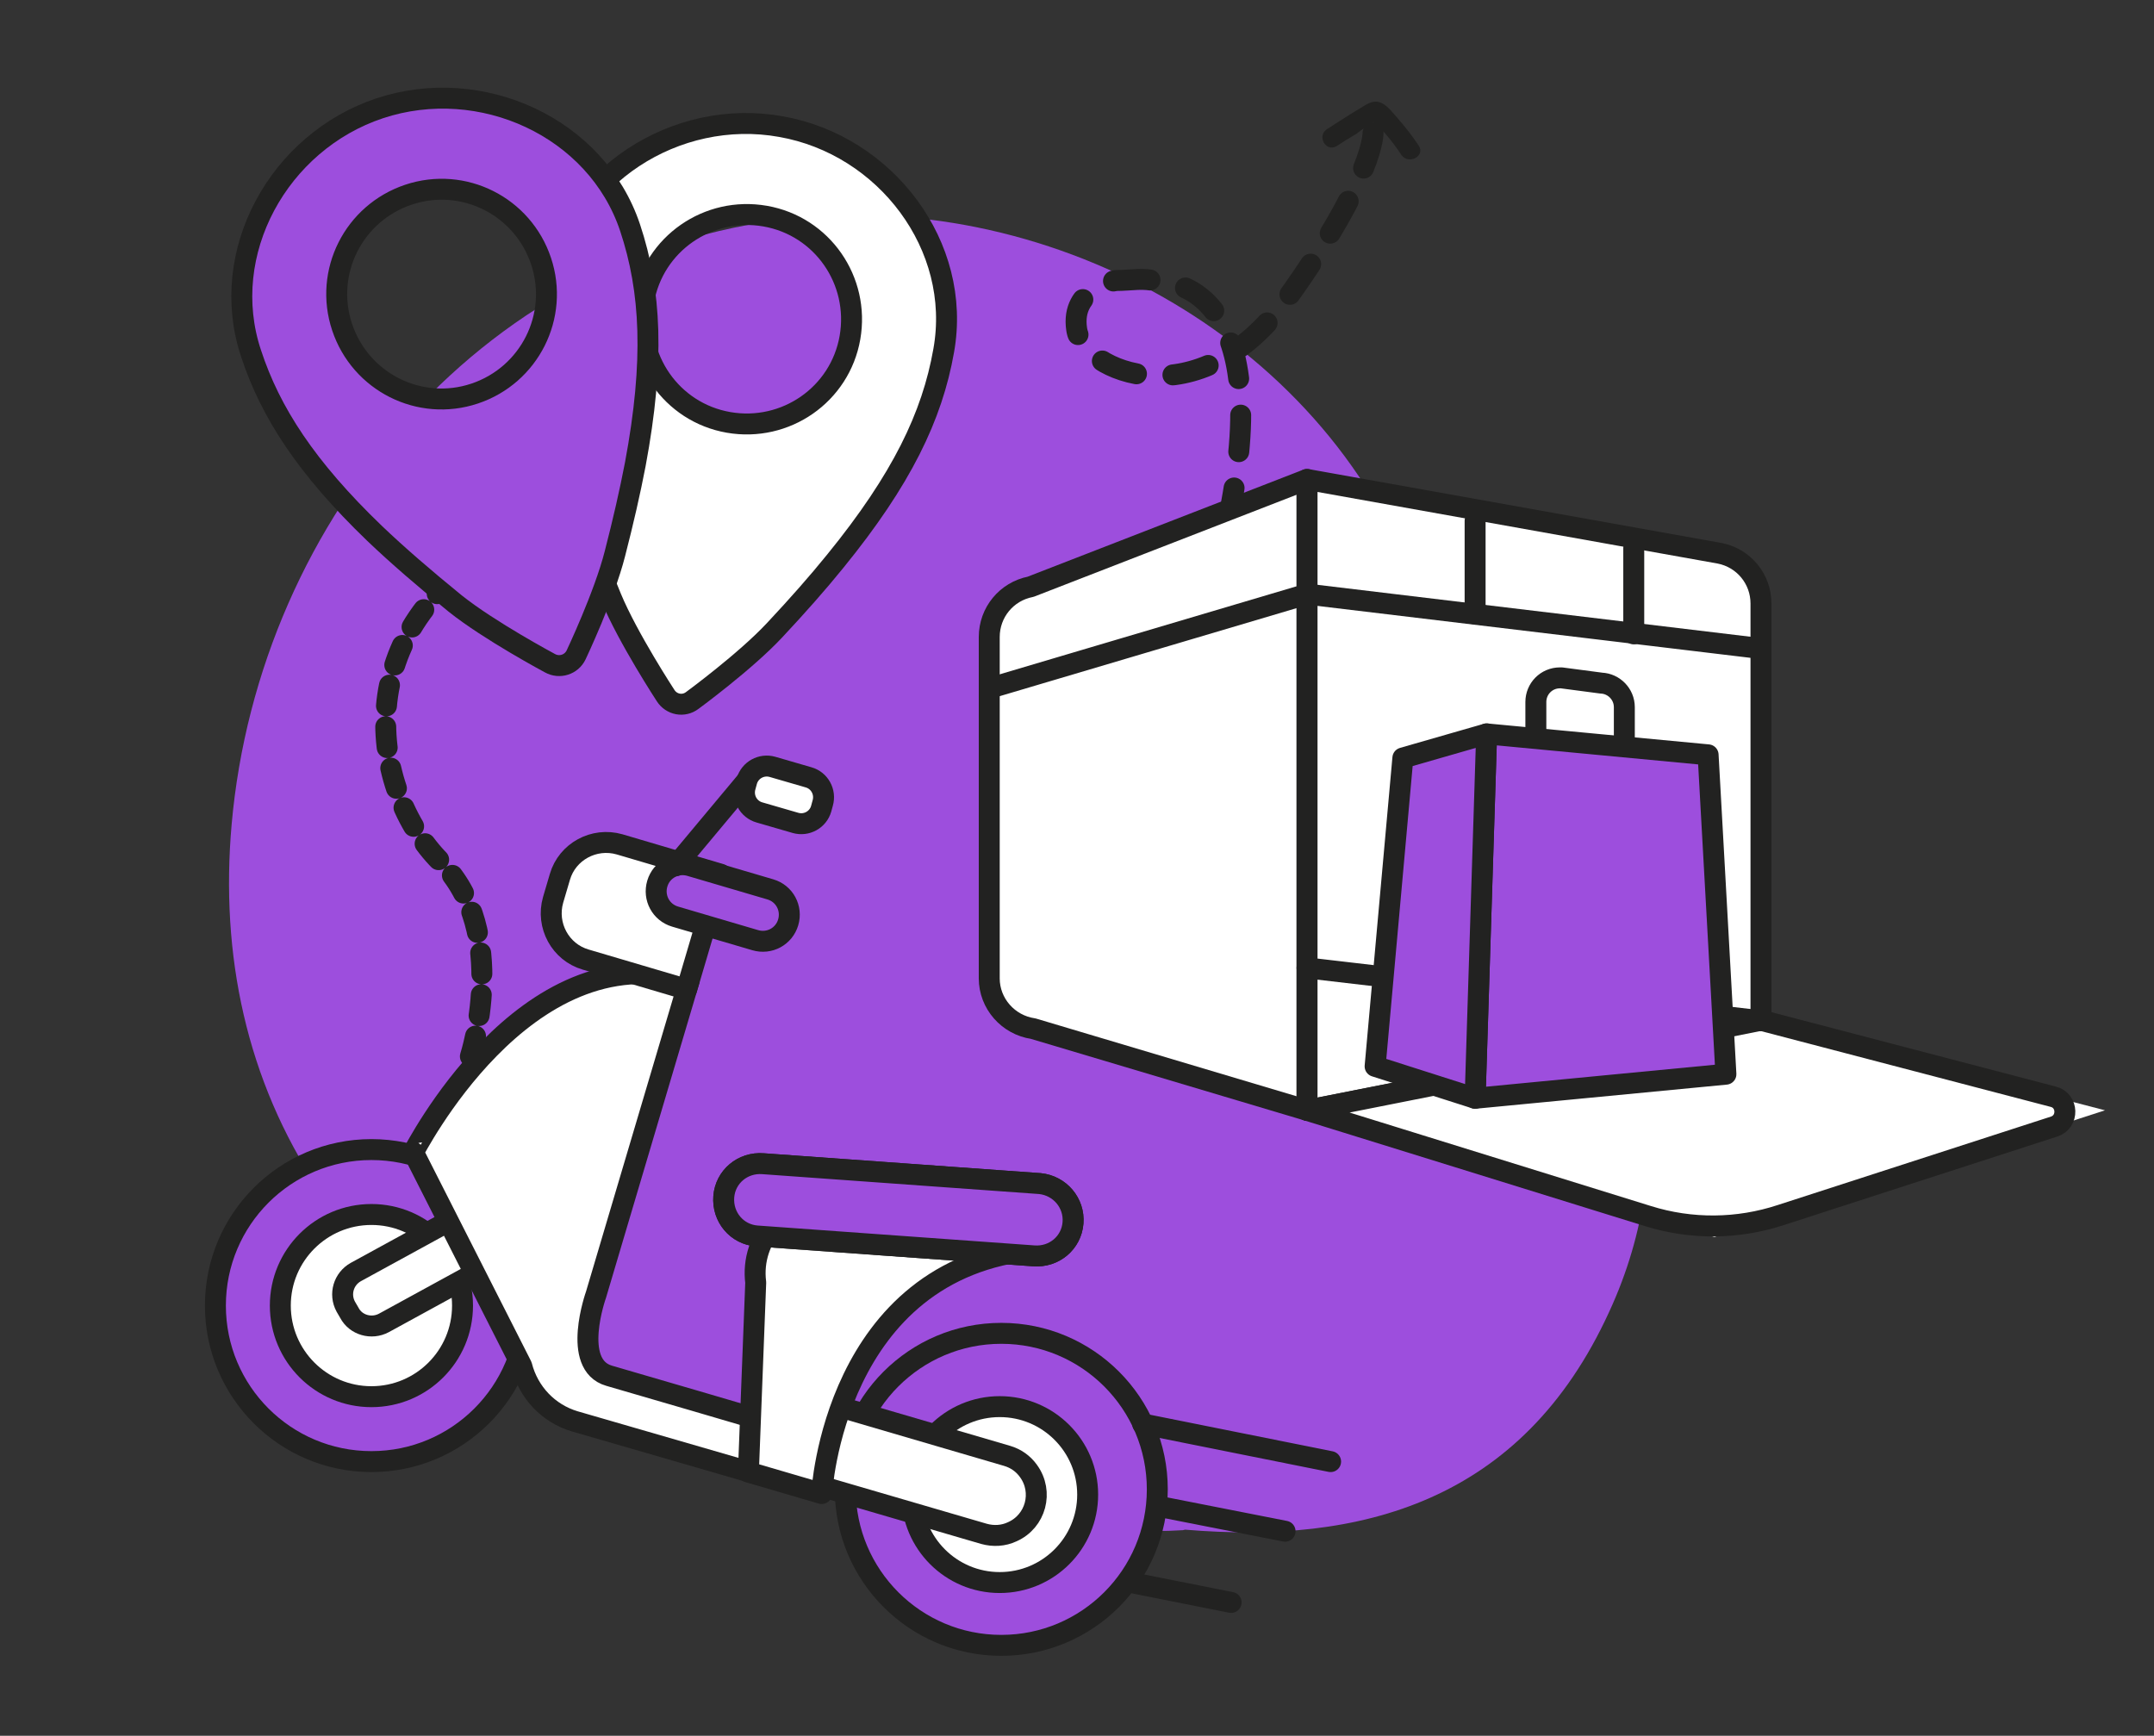 <svg width="170" height="137" viewBox="0 0 170 137" fill="none" xmlns="http://www.w3.org/2000/svg">
<rect x="0" y="0" width="170" height="137" fill="#333333" stroke="none"/>
<path d="M119.065 68.834C117.867 67.263 116.503 65.9 114.933 64.867C114.891 64.66 114.891 64.536 114.85 64.288C116.172 59.867 113.776 52.594 112.371 48.173C105.925 27.842 84.313 15.363 63.611 17.14C38.611 19.247 20.43 40.776 18.281 65.073C17.372 75.362 19.438 85.239 25.14 93.833C32.661 105.156 44.686 108.337 56.999 111.891C63.404 113.751 70.801 116.188 78.404 118.089C82.784 119.949 87.454 121.147 93.363 120.775C93.404 120.775 93.487 120.734 93.528 120.734C107.33 121.891 120.098 118.626 126.999 103.544C132.701 91.23 130.759 76.685 119.065 68.834Z" fill="#9D4EDD"/>
<path d="M37.124 83.379C37.124 83.379 40.305 73.544 34.768 68.007C29.231 62.47 27.165 49.454 39.975 42.801" stroke="#222221" stroke-width="1.653" stroke-miterlimit="10" stroke-linecap="round" stroke-linejoin="round" stroke-dasharray="1.65 1.65"/>
<path d="M29.314 115.362C36.115 115.362 41.628 109.849 41.628 103.048C41.628 96.248 36.115 90.734 29.314 90.734C22.513 90.734 17 96.248 17 103.048C17 109.849 22.513 115.362 29.314 115.362Z" fill="#9D4EDD" stroke="#222221" stroke-width="1.653" stroke-miterlimit="10" stroke-linecap="round" stroke-linejoin="round"/>
<path d="M29.314 110.238C33.285 110.238 36.504 107.019 36.504 103.048C36.504 99.078 33.285 95.858 29.314 95.858C25.343 95.858 22.124 99.078 22.124 103.048C22.124 107.019 25.343 110.238 29.314 110.238Z" fill="white" stroke="#222221" stroke-width="1.653" stroke-miterlimit="10" stroke-linecap="round" stroke-linejoin="round"/>
<path d="M79.024 129.866C85.825 129.866 91.338 124.353 91.338 117.552C91.338 110.751 85.825 105.238 79.024 105.238C72.223 105.238 66.71 110.751 66.71 117.552C66.71 124.353 72.223 129.866 79.024 129.866Z" fill="#9D4EDD" stroke="#222221" stroke-width="1.653" stroke-miterlimit="10" stroke-linecap="round" stroke-linejoin="round"/>
<path d="M78.9 124.908C82.734 124.908 85.842 121.8 85.842 117.966C85.842 114.132 82.734 111.023 78.9 111.023C75.066 111.023 71.958 114.132 71.958 117.966C71.958 121.8 75.066 124.908 78.9 124.908Z" fill="white" stroke="#222221" stroke-width="1.653" stroke-miterlimit="10" stroke-linecap="round" stroke-linejoin="round"/>
<path d="M27.578 103.627L27.289 103.131C26.752 102.139 27.124 100.941 28.074 100.404L42.578 92.47C43.57 91.933 44.768 92.305 45.305 93.255L45.595 93.751C46.132 94.743 45.76 95.941 44.81 96.478L30.306 104.412C29.314 104.949 28.074 104.577 27.578 103.627Z" fill="white" stroke="#222221" stroke-width="1.653" stroke-miterlimit="10" stroke-linecap="round" stroke-linejoin="round"/>
<path d="M64.52 110.528L79.479 114.908C80.181 115.114 80.76 115.528 81.173 116.106C82.371 117.759 81.751 120.073 79.892 120.899C79.189 121.23 78.404 121.271 77.66 121.065L61.669 116.395L64.52 110.528Z" fill="white" stroke="#222221" stroke-width="1.653" stroke-miterlimit="10" stroke-linecap="round" stroke-linejoin="round"/>
<path d="M54.396 77.388L47.041 102.181C47.041 102.181 45.057 107.718 48.074 108.586C51.09 109.453 59.52 111.933 59.52 111.933L59.892 116.395L45.347 112.181C43.281 111.561 41.71 109.908 41.173 107.8L32.62 90.941C32.661 90.982 41.339 73.586 54.396 77.388Z" fill="white" stroke="#222221" stroke-width="1.653" stroke-miterlimit="10" stroke-linecap="round" stroke-linejoin="round"/>
<path d="M65.636 94.66C62.041 94.536 59.19 97.677 59.644 101.23L59.066 116.189L64.851 117.883C64.851 117.883 65.801 100.073 81.793 98.627L81.627 94.867L65.636 94.66Z" fill="white" stroke="#222221" stroke-width="1.653" stroke-miterlimit="10" stroke-linecap="round" stroke-linejoin="round"/>
<path d="M84.685 96.519C84.561 98.09 83.198 99.247 81.586 99.123L59.727 97.553C58.157 97.429 56.999 96.065 57.123 94.453C57.247 92.883 58.611 91.726 60.223 91.85L82.082 93.42C83.652 93.586 84.809 94.949 84.685 96.519Z" fill="white" stroke="#222221" stroke-width="1.653" stroke-miterlimit="10" stroke-linecap="round" stroke-linejoin="round"/>
<path d="M84.685 96.519C84.561 98.09 83.198 99.247 81.586 99.123L59.727 97.553C58.157 97.429 56.999 96.065 57.123 94.453C57.247 92.883 58.611 91.726 60.223 91.85L82.082 93.42C83.652 93.586 84.809 94.949 84.685 96.519Z" fill="#9D4EDD" stroke="#222221" stroke-width="1.653" stroke-miterlimit="10" stroke-linecap="round" stroke-linejoin="round"/>
<path d="M54.19 78.09L46.215 75.735C44.231 75.156 43.074 73.049 43.653 71.024L44.19 69.206C44.768 67.222 46.876 66.065 48.9 66.644L56.876 68.999L54.19 78.09Z" fill="white" stroke="#222221" stroke-width="1.653" stroke-miterlimit="10" stroke-linecap="round" stroke-linejoin="round"/>
<path d="M59.603 74.206L53.281 72.346C52.165 72.016 51.545 70.859 51.876 69.743C52.206 68.627 53.363 68.007 54.479 68.338L60.801 70.198C61.917 70.528 62.537 71.685 62.206 72.801C61.876 73.916 60.718 74.536 59.603 74.206Z" fill="#9D4EDD" stroke="#222221" stroke-width="1.653" stroke-miterlimit="10" stroke-linecap="round" stroke-linejoin="round"/>
<path d="M53.322 68.338L59.396 61.065" stroke="#222221" stroke-width="1.653" stroke-miterlimit="10" stroke-linecap="round" stroke-linejoin="round"/>
<path d="M62.785 64.95L59.933 64.123C59.066 63.875 58.57 62.966 58.818 62.098L58.942 61.644C59.19 60.776 60.099 60.28 60.967 60.528L63.818 61.355C64.685 61.602 65.181 62.512 64.933 63.379L64.809 63.834C64.561 64.702 63.652 65.198 62.785 64.95Z" fill="white" stroke="#222221" stroke-width="1.653" stroke-miterlimit="10" stroke-linecap="round" stroke-linejoin="round"/>
<path d="M48.239 47.181C49.562 50.363 52.537 54.908 52.537 54.908C52.991 55.611 53.942 55.817 54.644 55.28C54.644 55.28 58.818 52.222 61.132 49.743C62.95 47.801 64.52 46.024 65.925 44.289C71.173 37.842 73.57 32.843 74.479 27.677C75.966 19.413 69.892 11.438 61.627 9.992C53.363 8.504 44.934 13.917 43.446 22.14C42.578 26.975 42.991 32.181 45.264 39.289C46.049 41.685 47.041 44.289 48.239 47.181ZM60.388 17.058C64.892 17.843 67.867 22.14 67.082 26.644C66.297 31.148 61.999 34.123 57.495 33.338C52.991 32.553 50.016 28.256 50.801 23.752C51.586 19.248 55.884 16.272 60.388 17.058Z" fill="white" stroke="#222221" stroke-width="1.653" stroke-miterlimit="10" stroke-linecap="round" stroke-linejoin="round"/>
<path d="M35.925 47.636C38.611 49.784 43.405 52.346 43.405 52.346C44.148 52.76 45.099 52.47 45.471 51.685C45.471 51.685 47.702 46.974 48.529 43.71C49.19 41.148 49.727 38.793 50.14 36.644C51.669 28.462 51.38 22.925 49.727 17.967C47.082 10.033 37.95 5.901 29.975 8.545C22 11.19 17.165 19.95 19.81 27.884C21.339 32.553 24.19 36.933 29.562 42.099C31.38 43.834 33.487 45.652 35.925 47.636ZM32.248 15.363C36.587 13.917 41.256 16.272 42.702 20.611C44.148 24.95 41.793 29.619 37.454 31.066C33.115 32.512 28.446 30.157 27 25.818C25.554 21.479 27.909 16.81 32.248 15.363Z" fill="#9D4EDD" stroke="#222221" stroke-width="1.653" stroke-miterlimit="10" stroke-linecap="round" stroke-linejoin="round"/>
<path d="M81.545 81.189L103.156 87.635V37.842L81.338 46.313C79.437 46.685 78.074 48.338 78.074 50.28V77.222C78.074 79.205 79.561 80.9 81.545 81.189Z" fill="white" stroke="#222221" stroke-width="1.653" stroke-miterlimit="10" stroke-linecap="round" stroke-linejoin="round"/>
<path d="M138.982 80.569L103.156 87.635V37.842L135.718 43.669C137.619 44.041 138.982 45.693 138.982 47.636V80.569Z" fill="white" stroke="#222221" stroke-width="1.653" stroke-miterlimit="10" stroke-linecap="round" stroke-linejoin="round"/>
<path d="M138.982 51.189L103.156 46.892L78.074 54.33" stroke="#222221" stroke-width="1.653" stroke-miterlimit="10" stroke-linecap="round" stroke-linejoin="round"/>
<path d="M116.42 48.462V41.107" stroke="#222221" stroke-width="1.653" stroke-miterlimit="10" stroke-linecap="round" stroke-linejoin="round"/>
<path d="M128.941 50.032V43.255" stroke="#222221" stroke-width="1.653" stroke-miterlimit="10" stroke-linecap="round" stroke-linejoin="round"/>
<path d="M103.156 87.635L135.305 97.635L166.131 87.635L138.982 80.569L103.156 87.635Z" fill="white"/>
<path d="M103.156 87.635L130.057 95.982C133.486 97.057 137.164 97.015 140.552 95.9L162.122 88.916C163.279 88.544 163.238 86.85 162.04 86.561L138.982 80.528L103.156 87.635Z" stroke="#222221" stroke-width="1.653" stroke-miterlimit="10" stroke-linecap="round" stroke-linejoin="round"/>
<path d="M138.982 80.569L103.156 76.395" stroke="#222221" stroke-width="1.653" stroke-miterlimit="10" stroke-linecap="round" stroke-linejoin="round"/>
<path d="M121.214 58.917V55.404C121.214 54.371 122.04 53.503 123.115 53.503C123.156 53.503 123.197 53.503 123.239 53.503L126.379 53.917C127.371 53.958 128.197 54.784 128.197 55.817V59.33" stroke="#222221" stroke-width="1.653" stroke-miterlimit="10" stroke-linecap="round" stroke-linejoin="round"/>
<path d="M136.214 84.784L116.42 86.685L117.329 57.925L134.809 59.578L136.214 84.784Z" fill="#9D4EDD" stroke="#222221" stroke-width="1.653" stroke-miterlimit="10" stroke-linecap="round" stroke-linejoin="round"/>
<path d="M116.42 86.685L108.528 84.164L110.718 59.826L117.33 57.925L116.42 86.685Z" fill="#9D4EDD" stroke="#222221" stroke-width="1.653" stroke-miterlimit="10" stroke-linecap="round" stroke-linejoin="round"/>
<path d="M90.181 112.387L105.015 115.362" stroke="#222221" stroke-width="1.653" stroke-miterlimit="10" stroke-linecap="round" stroke-linejoin="round"/>
<path d="M91.338 118.875L101.421 120.858" stroke="#222221" stroke-width="1.653" stroke-miterlimit="10" stroke-linecap="round" stroke-linejoin="round"/>
<path d="M89.478 124.949L97.164 126.478" stroke="#222221" stroke-width="1.653" stroke-miterlimit="10" stroke-linecap="round" stroke-linejoin="round"/>
<path d="M108.363 10.487C108.363 10.487 108.528 13.834 101.586 23.545C94.644 33.256 85.429 29.289 84.974 25.983C84.479 22.677 88.074 22.14 88.074 22.14C89.272 22.14 90.346 21.892 91.255 22.223C91.255 22.223 100.594 21.52 97.164 39.867" stroke="#222221" stroke-width="1.653" stroke-miterlimit="10" stroke-linecap="round" stroke-linejoin="round" stroke-dasharray="2.89 2.89"/>
<path d="M111.958 11.479C111.462 10.735 110.924 10.033 110.305 9.33C109.891 8.876 109.437 8.215 108.817 8.049C108.28 7.925 107.825 8.256 107.412 8.504C106.503 9.041 105.635 9.62 104.726 10.198C103.9 10.735 104.644 12.058 105.511 11.52C106.007 11.19 106.544 10.859 107.04 10.57C107.288 10.405 108.28 9.578 108.569 9.62C108.321 9.537 108.363 9.661 108.734 9.909C108.941 10.116 109.148 10.363 109.354 10.57C109.809 11.107 110.222 11.644 110.594 12.223C111.172 13.049 112.536 12.306 111.958 11.479Z" fill="#222221"/>
</svg>

